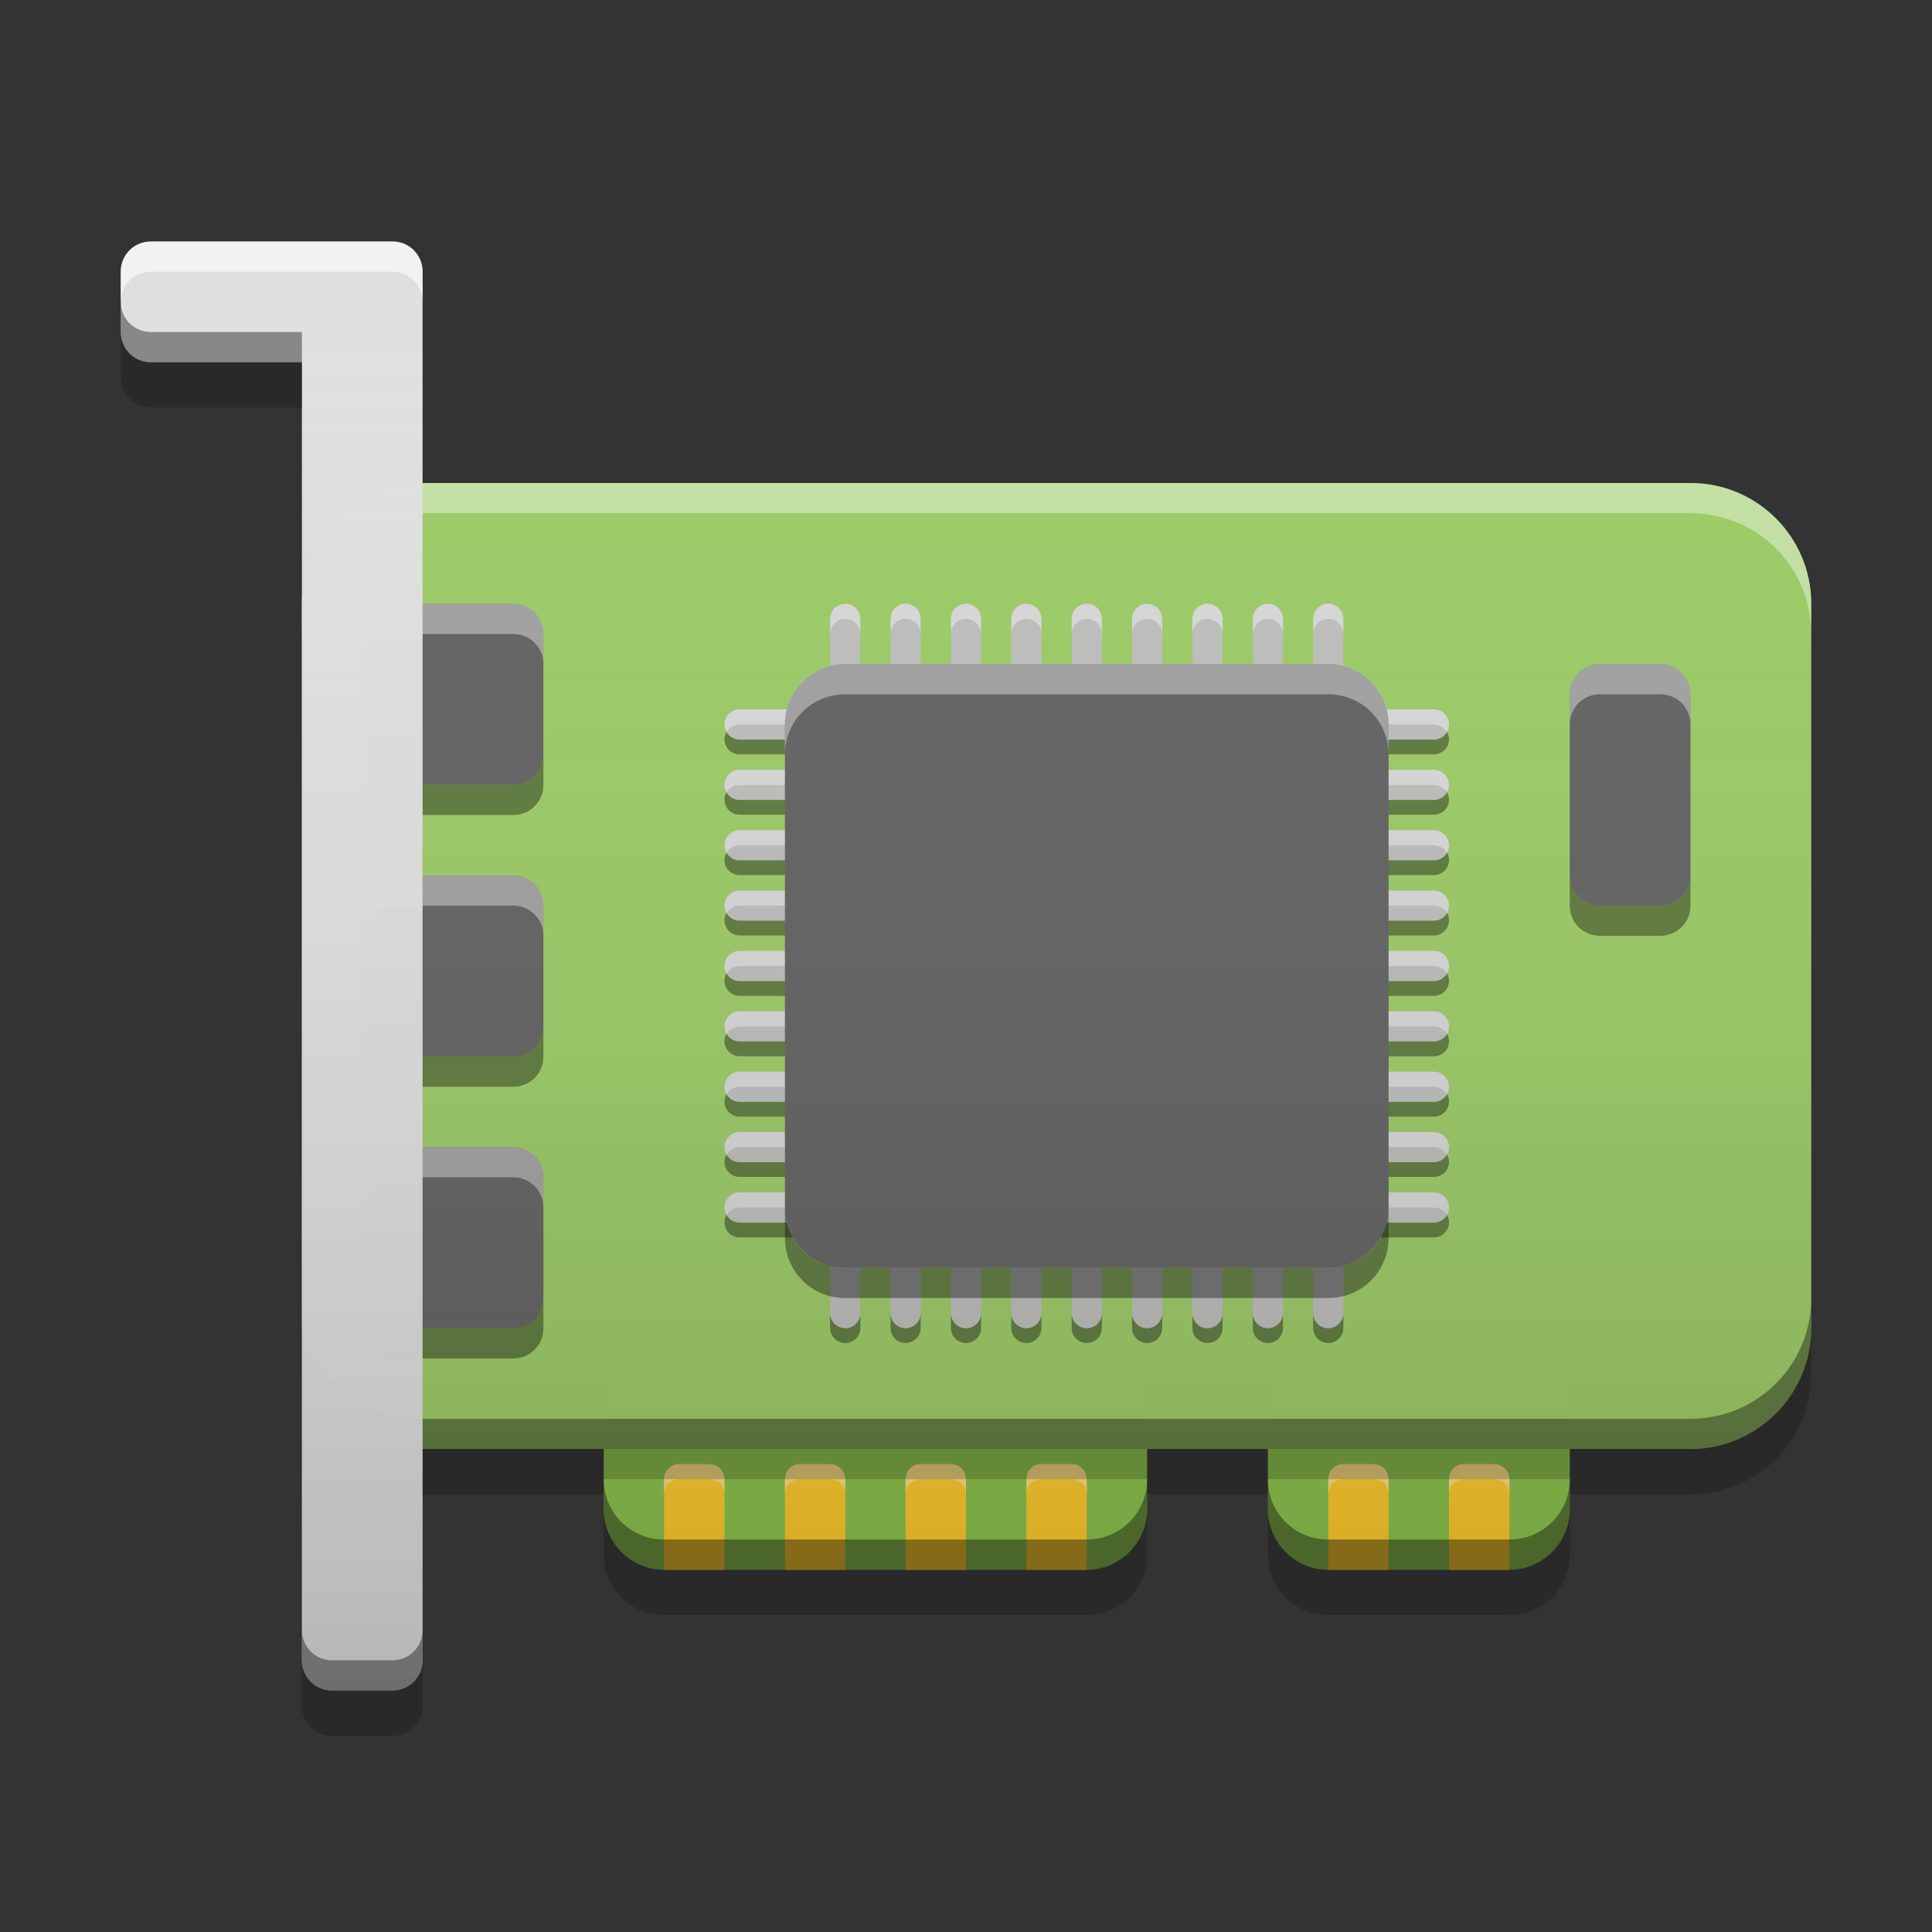 
<svg xmlns="http://www.w3.org/2000/svg" xmlns:xlink="http://www.w3.org/1999/xlink" width="22" height="22" viewBox="0 0 22 22" version="1.1">
<rect x="0" y="0" width="22" height="22" fill="#333333" stroke="none"/>
<defs>
<linearGradient id="linear0" gradientUnits="userSpaceOnUse" x1="34" y1="58" x2="34" y2="8" gradientTransform="matrix(0.344,0,0,0.344,0,0)">
<stop offset="0" style="stop-color:rgb(0%,0%,0%);stop-opacity:0.2;"/>
<stop offset="1" style="stop-color:rgb(100%,100%,100%);stop-opacity:0;"/>
</linearGradient>
</defs>
<g id="surface1">
<path style=" stroke:none;fill-rule:nonzero;fill:rgb(54.51%,76.471%,29.02%);fill-opacity:0.996;" d="M 7.562 15.125 L 12.375 15.125 C 12.754 15.125 13.062 15.434 13.062 15.812 L 13.062 17.188 C 13.062 17.566 12.754 17.875 12.375 17.875 L 7.562 17.875 C 7.184 17.875 6.875 17.566 6.875 17.188 L 6.875 15.812 C 6.875 15.434 7.184 15.125 7.562 15.125 Z M 7.562 15.125 "/>
<path style=" stroke:none;fill-rule:nonzero;fill:rgb(54.51%,76.471%,29.02%);fill-opacity:0.996;" d="M 15.125 15.125 L 17.188 15.125 C 17.566 15.125 17.875 15.434 17.875 15.812 L 17.875 17.188 C 17.875 17.566 17.566 17.875 17.188 17.875 L 15.125 17.875 C 14.746 17.875 14.438 17.566 14.438 17.188 L 14.438 15.812 C 14.438 15.434 14.746 15.125 15.125 15.125 Z M 15.125 15.125 "/>
<path style=" stroke:none;fill-rule:nonzero;fill:rgb(61.176%,80%,39.608%);fill-opacity:0.996;" d="M 4.812 5.5 L 19.25 5.5 C 20.008 5.5 20.625 6.117 20.625 6.875 L 20.625 15.125 C 20.625 15.883 20.008 16.5 19.25 16.5 L 4.812 16.5 C 4.055 16.5 3.438 15.883 3.438 15.125 L 3.438 6.875 C 3.438 6.117 4.055 5.5 4.812 5.5 Z M 4.812 5.5 "/>
<path style=" stroke:none;fill-rule:nonzero;fill:rgb(38.039%,38.039%,38.039%);fill-opacity:1;" d="M 4.469 9.969 L 5.844 9.969 C 6.035 9.969 6.188 10.121 6.188 10.312 L 6.188 11.688 C 6.188 11.879 6.035 12.031 5.844 12.031 L 4.469 12.031 C 4.277 12.031 4.125 11.879 4.125 11.688 L 4.125 10.312 C 4.125 10.121 4.277 9.969 4.469 9.969 Z M 4.469 9.969 "/>
<path style=" stroke:none;fill-rule:nonzero;fill:rgb(100%,100%,100%);fill-opacity:0.4;" d="M 4.469 9.969 C 4.277 9.969 4.125 10.121 4.125 10.312 L 4.125 10.656 C 4.125 10.465 4.277 10.312 4.469 10.312 L 5.844 10.312 C 6.035 10.312 6.188 10.465 6.188 10.656 L 6.188 10.312 C 6.188 10.121 6.035 9.969 5.844 9.969 Z M 4.469 9.969 "/>
<path style=" stroke:none;fill-rule:nonzero;fill:rgb(0.392%,0.392%,0.392%);fill-opacity:0.4;" d="M 4.469 12.375 C 4.277 12.375 4.125 12.223 4.125 12.031 L 4.125 11.688 C 4.125 11.879 4.277 12.031 4.469 12.031 L 5.844 12.031 C 6.035 12.031 6.188 11.879 6.188 11.688 L 6.188 12.031 C 6.188 12.223 6.035 12.375 5.844 12.375 Z M 4.469 12.375 "/>
<path style=" stroke:none;fill-rule:nonzero;fill:rgb(38.039%,38.039%,38.039%);fill-opacity:1;" d="M 4.469 13.062 L 5.844 13.062 C 6.035 13.062 6.188 13.215 6.188 13.406 L 6.188 14.781 C 6.188 14.973 6.035 15.125 5.844 15.125 L 4.469 15.125 C 4.277 15.125 4.125 14.973 4.125 14.781 L 4.125 13.406 C 4.125 13.215 4.277 13.062 4.469 13.062 Z M 4.469 13.062 "/>
<path style=" stroke:none;fill-rule:nonzero;fill:rgb(100%,100%,100%);fill-opacity:0.4;" d="M 4.469 13.062 C 4.277 13.062 4.125 13.215 4.125 13.406 L 4.125 13.75 C 4.125 13.559 4.277 13.406 4.469 13.406 L 5.844 13.406 C 6.035 13.406 6.188 13.559 6.188 13.75 L 6.188 13.406 C 6.188 13.215 6.035 13.062 5.844 13.062 Z M 4.469 13.062 "/>
<path style=" stroke:none;fill-rule:nonzero;fill:rgb(0.392%,0.392%,0.392%);fill-opacity:0.4;" d="M 4.469 15.469 C 4.277 15.469 4.125 15.316 4.125 15.125 L 4.125 14.781 C 4.125 14.973 4.277 15.125 4.469 15.125 L 5.844 15.125 C 6.035 15.125 6.188 14.973 6.188 14.781 L 6.188 15.125 C 6.188 15.316 6.035 15.469 5.844 15.469 Z M 4.469 15.469 "/>
<path style=" stroke:none;fill-rule:nonzero;fill:rgb(38.039%,38.039%,38.039%);fill-opacity:1;" d="M 4.469 6.875 L 5.844 6.875 C 6.035 6.875 6.188 7.027 6.188 7.219 L 6.188 8.594 C 6.188 8.785 6.035 8.938 5.844 8.938 L 4.469 8.938 C 4.277 8.938 4.125 8.785 4.125 8.594 L 4.125 7.219 C 4.125 7.027 4.277 6.875 4.469 6.875 Z M 4.469 6.875 "/>
<path style=" stroke:none;fill-rule:nonzero;fill:rgb(100%,100%,100%);fill-opacity:0.4;" d="M 4.469 6.875 C 4.277 6.875 4.125 7.027 4.125 7.219 L 4.125 7.562 C 4.125 7.371 4.277 7.219 4.469 7.219 L 5.844 7.219 C 6.035 7.219 6.188 7.371 6.188 7.562 L 6.188 7.219 C 6.188 7.027 6.035 6.875 5.844 6.875 Z M 4.469 6.875 "/>
<path style=" stroke:none;fill-rule:nonzero;fill:rgb(0.392%,0.392%,0.392%);fill-opacity:0.4;" d="M 4.469 9.281 C 4.277 9.281 4.125 9.129 4.125 8.938 L 4.125 8.594 C 4.125 8.785 4.277 8.938 4.469 8.938 L 5.844 8.938 C 6.035 8.938 6.188 8.785 6.188 8.594 L 6.188 8.938 C 6.188 9.129 6.035 9.281 5.844 9.281 Z M 4.469 9.281 "/>
<path style=" stroke:none;fill-rule:nonzero;fill:rgb(0.392%,0.392%,0.392%);fill-opacity:0.4;" d="M 9.625 15.293 C 9.531 15.293 9.453 15.219 9.453 15.121 L 9.453 14.949 C 9.453 15.047 9.531 15.121 9.625 15.121 C 9.719 15.121 9.797 15.047 9.797 14.949 L 9.797 15.121 C 9.797 15.219 9.719 15.293 9.625 15.293 Z M 10.312 15.293 C 10.219 15.293 10.141 15.219 10.141 15.121 L 10.141 14.949 C 10.141 15.047 10.219 15.121 10.312 15.121 C 10.406 15.121 10.484 15.047 10.484 14.949 L 10.484 15.121 C 10.484 15.219 10.406 15.293 10.312 15.293 Z M 11 15.293 C 10.906 15.293 10.828 15.219 10.828 15.121 L 10.828 14.949 C 10.828 15.047 10.906 15.121 11 15.121 C 11.094 15.121 11.172 15.047 11.172 14.949 L 11.172 15.121 C 11.172 15.219 11.094 15.293 11 15.293 Z M 11.688 15.293 C 11.594 15.293 11.516 15.219 11.516 15.121 L 11.516 14.949 C 11.516 15.047 11.594 15.121 11.688 15.121 C 11.781 15.121 11.859 15.047 11.859 14.949 L 11.859 15.121 C 11.859 15.219 11.781 15.293 11.688 15.293 Z M 12.375 15.293 C 12.281 15.293 12.203 15.219 12.203 15.121 L 12.203 14.949 C 12.203 15.047 12.281 15.121 12.375 15.121 C 12.469 15.121 12.547 15.047 12.547 14.949 L 12.547 15.121 C 12.547 15.219 12.469 15.293 12.375 15.293 Z M 13.062 15.293 C 12.969 15.293 12.891 15.219 12.891 15.121 L 12.891 14.949 C 12.891 15.047 12.969 15.121 13.062 15.121 C 13.156 15.121 13.234 15.047 13.234 14.949 L 13.234 15.121 C 13.234 15.219 13.156 15.293 13.062 15.293 Z M 13.75 15.293 C 13.656 15.293 13.578 15.219 13.578 15.121 L 13.578 14.949 C 13.578 15.047 13.656 15.121 13.75 15.121 C 13.844 15.121 13.922 15.047 13.922 14.949 L 13.922 15.121 C 13.922 15.219 13.844 15.293 13.75 15.293 Z M 14.438 15.293 C 14.344 15.293 14.266 15.219 14.266 15.121 L 14.266 14.949 C 14.266 15.047 14.344 15.121 14.438 15.121 C 14.531 15.121 14.609 15.047 14.609 14.949 L 14.609 15.121 C 14.609 15.219 14.531 15.293 14.438 15.293 Z M 15.125 15.293 C 15.031 15.293 14.953 15.219 14.953 15.121 L 14.953 14.949 C 14.953 15.047 15.031 15.121 15.125 15.121 C 15.219 15.121 15.297 15.047 15.297 14.949 L 15.297 15.121 C 15.297 15.219 15.219 15.293 15.125 15.293 Z M 8.422 14.09 C 8.328 14.09 8.25 14.016 8.25 13.918 C 8.25 13.887 8.258 13.859 8.273 13.832 C 8.305 13.883 8.359 13.918 8.422 13.918 L 9.453 13.918 L 9.453 14.09 Z M 9.797 14.09 L 9.797 13.918 L 10.141 13.918 L 10.141 14.09 Z M 10.484 14.09 L 10.484 13.918 L 10.828 13.918 L 10.828 14.09 Z M 11.172 14.09 L 11.172 13.918 L 11.516 13.918 L 11.516 14.09 Z M 11.859 14.09 L 11.859 13.918 L 12.203 13.918 L 12.203 14.09 Z M 12.547 14.09 L 12.547 13.918 L 12.891 13.918 L 12.891 14.09 Z M 13.234 14.09 L 13.234 13.918 L 13.578 13.918 L 13.578 14.09 Z M 13.922 14.09 L 13.922 13.918 L 14.266 13.918 L 14.266 14.09 Z M 14.609 14.09 L 14.609 13.918 L 14.953 13.918 L 14.953 14.09 Z M 15.297 14.09 L 15.297 13.918 L 16.328 13.918 C 16.391 13.918 16.445 13.883 16.477 13.832 C 16.492 13.859 16.5 13.887 16.5 13.918 C 16.5 14.016 16.422 14.09 16.328 14.09 Z M 8.422 13.402 C 8.328 13.402 8.25 13.328 8.25 13.23 C 8.25 13.199 8.258 13.172 8.273 13.145 C 8.305 13.195 8.359 13.23 8.422 13.23 L 9.453 13.23 L 9.453 13.402 Z M 9.797 13.402 L 9.797 13.23 L 10.141 13.23 L 10.141 13.402 Z M 10.484 13.402 L 10.484 13.23 L 10.828 13.23 L 10.828 13.402 Z M 11.172 13.402 L 11.172 13.23 L 11.516 13.23 L 11.516 13.402 Z M 11.859 13.402 L 11.859 13.23 L 12.203 13.23 L 12.203 13.402 Z M 12.547 13.402 L 12.547 13.23 L 12.891 13.23 L 12.891 13.402 Z M 13.234 13.402 L 13.234 13.23 L 13.578 13.23 L 13.578 13.402 Z M 13.922 13.402 L 13.922 13.23 L 14.266 13.23 L 14.266 13.402 Z M 14.609 13.402 L 14.609 13.23 L 14.953 13.23 L 14.953 13.402 Z M 15.297 13.402 L 15.297 13.23 L 16.328 13.23 C 16.391 13.23 16.445 13.195 16.477 13.145 C 16.492 13.172 16.5 13.199 16.5 13.23 C 16.5 13.328 16.422 13.402 16.328 13.402 Z M 8.422 12.715 C 8.328 12.715 8.25 12.641 8.25 12.543 C 8.25 12.512 8.258 12.484 8.273 12.457 C 8.305 12.508 8.359 12.543 8.422 12.543 L 9.453 12.543 L 9.453 12.715 Z M 9.797 12.715 L 9.797 12.543 L 10.141 12.543 L 10.141 12.715 Z M 10.484 12.715 L 10.484 12.543 L 10.828 12.543 L 10.828 12.715 Z M 11.172 12.715 L 11.172 12.543 L 11.516 12.543 L 11.516 12.715 Z M 11.859 12.715 L 11.859 12.543 L 12.203 12.543 L 12.203 12.715 Z M 12.547 12.715 L 12.547 12.543 L 12.891 12.543 L 12.891 12.715 Z M 13.234 12.715 L 13.234 12.543 L 13.578 12.543 L 13.578 12.715 Z M 13.922 12.715 L 13.922 12.543 L 14.266 12.543 L 14.266 12.715 Z M 14.609 12.715 L 14.609 12.543 L 14.953 12.543 L 14.953 12.715 Z M 15.297 12.715 L 15.297 12.543 L 16.328 12.543 C 16.391 12.543 16.445 12.508 16.477 12.457 C 16.492 12.484 16.5 12.512 16.5 12.543 C 16.5 12.641 16.422 12.715 16.328 12.715 Z M 8.422 12.027 C 8.328 12.027 8.25 11.953 8.25 11.855 C 8.25 11.824 8.258 11.797 8.273 11.77 C 8.305 11.82 8.359 11.855 8.422 11.855 L 9.453 11.855 L 9.453 12.027 Z M 9.797 12.027 L 9.797 11.855 L 10.141 11.855 L 10.141 12.027 Z M 10.484 12.027 L 10.484 11.855 L 10.828 11.855 L 10.828 12.027 Z M 11.172 12.027 L 11.172 11.855 L 11.516 11.855 L 11.516 12.027 Z M 11.859 12.027 L 11.859 11.855 L 12.203 11.855 L 12.203 12.027 Z M 12.547 12.027 L 12.547 11.855 L 12.891 11.855 L 12.891 12.027 Z M 13.234 12.027 L 13.234 11.855 L 13.578 11.855 L 13.578 12.027 Z M 13.922 12.027 L 13.922 11.855 L 14.266 11.855 L 14.266 12.027 Z M 14.609 12.027 L 14.609 11.855 L 14.953 11.855 L 14.953 12.027 Z M 15.297 12.027 L 15.297 11.855 L 16.328 11.855 C 16.391 11.855 16.445 11.82 16.477 11.77 C 16.492 11.797 16.5 11.824 16.5 11.855 C 16.5 11.953 16.422 12.027 16.328 12.027 Z M 8.422 11.34 C 8.328 11.34 8.25 11.266 8.25 11.168 C 8.25 11.137 8.258 11.109 8.273 11.082 C 8.305 11.133 8.359 11.168 8.422 11.168 L 9.453 11.168 L 9.453 11.34 Z M 9.797 11.34 L 9.797 11.168 L 10.141 11.168 L 10.141 11.34 Z M 10.484 11.34 L 10.484 11.168 L 10.828 11.168 L 10.828 11.34 Z M 11.172 11.34 L 11.172 11.168 L 11.516 11.168 L 11.516 11.34 Z M 11.859 11.34 L 11.859 11.168 L 12.203 11.168 L 12.203 11.34 Z M 12.547 11.34 L 12.547 11.168 L 12.891 11.168 L 12.891 11.34 Z M 13.234 11.34 L 13.234 11.168 L 13.578 11.168 L 13.578 11.34 Z M 13.922 11.34 L 13.922 11.168 L 14.266 11.168 L 14.266 11.34 Z M 14.609 11.34 L 14.609 11.168 L 14.953 11.168 L 14.953 11.34 Z M 15.297 11.34 L 15.297 11.168 L 16.328 11.168 C 16.391 11.168 16.445 11.133 16.477 11.082 C 16.492 11.109 16.5 11.137 16.5 11.168 C 16.5 11.266 16.422 11.34 16.328 11.34 Z M 8.422 10.652 C 8.328 10.652 8.25 10.578 8.25 10.48 C 8.25 10.449 8.258 10.422 8.273 10.395 C 8.305 10.445 8.359 10.48 8.422 10.48 L 9.453 10.48 L 9.453 10.652 Z M 9.797 10.652 L 9.797 10.48 L 10.141 10.48 L 10.141 10.652 Z M 10.484 10.652 L 10.484 10.48 L 10.828 10.48 L 10.828 10.652 Z M 11.172 10.652 L 11.172 10.48 L 11.516 10.48 L 11.516 10.652 Z M 11.859 10.652 L 11.859 10.48 L 12.203 10.48 L 12.203 10.652 Z M 12.547 10.652 L 12.547 10.48 L 12.891 10.48 L 12.891 10.652 Z M 13.234 10.652 L 13.234 10.48 L 13.578 10.48 L 13.578 10.652 Z M 13.922 10.652 L 13.922 10.48 L 14.266 10.48 L 14.266 10.652 Z M 14.609 10.652 L 14.609 10.48 L 14.953 10.48 L 14.953 10.652 Z M 15.297 10.652 L 15.297 10.48 L 16.328 10.48 C 16.391 10.48 16.445 10.445 16.477 10.395 C 16.492 10.422 16.5 10.449 16.5 10.48 C 16.5 10.578 16.422 10.652 16.328 10.652 Z M 8.422 9.965 C 8.328 9.965 8.25 9.891 8.25 9.793 C 8.25 9.762 8.258 9.734 8.273 9.707 C 8.305 9.758 8.359 9.793 8.422 9.793 L 9.453 9.793 L 9.453 9.965 Z M 9.797 9.965 L 9.797 9.793 L 10.141 9.793 L 10.141 9.965 Z M 10.484 9.965 L 10.484 9.793 L 10.828 9.793 L 10.828 9.965 Z M 11.172 9.965 L 11.172 9.793 L 11.516 9.793 L 11.516 9.965 Z M 11.859 9.965 L 11.859 9.793 L 12.203 9.793 L 12.203 9.965 Z M 12.547 9.965 L 12.547 9.793 L 12.891 9.793 L 12.891 9.965 Z M 13.234 9.965 L 13.234 9.793 L 13.578 9.793 L 13.578 9.965 Z M 13.922 9.965 L 13.922 9.793 L 14.266 9.793 L 14.266 9.965 Z M 14.609 9.965 L 14.609 9.793 L 14.953 9.793 L 14.953 9.965 Z M 15.297 9.965 L 15.297 9.793 L 16.328 9.793 C 16.391 9.793 16.445 9.758 16.477 9.707 C 16.492 9.734 16.5 9.762 16.5 9.793 C 16.5 9.891 16.422 9.965 16.328 9.965 Z M 8.422 9.277 C 8.328 9.277 8.25 9.203 8.25 9.105 C 8.25 9.074 8.258 9.047 8.273 9.02 C 8.305 9.07 8.359 9.105 8.422 9.105 L 9.453 9.105 L 9.453 9.277 Z M 9.797 9.277 L 9.797 9.105 L 10.141 9.105 L 10.141 9.277 Z M 10.484 9.277 L 10.484 9.105 L 10.828 9.105 L 10.828 9.277 Z M 11.172 9.277 L 11.172 9.105 L 11.516 9.105 L 11.516 9.277 Z M 11.859 9.277 L 11.859 9.105 L 12.203 9.105 L 12.203 9.277 Z M 12.547 9.277 L 12.547 9.105 L 12.891 9.105 L 12.891 9.277 Z M 13.234 9.277 L 13.234 9.105 L 13.578 9.105 L 13.578 9.277 Z M 13.922 9.277 L 13.922 9.105 L 14.266 9.105 L 14.266 9.277 Z M 14.609 9.277 L 14.609 9.105 L 14.953 9.105 L 14.953 9.277 Z M 15.297 9.277 L 15.297 9.105 L 16.328 9.105 C 16.391 9.105 16.445 9.07 16.477 9.02 C 16.492 9.047 16.5 9.074 16.5 9.105 C 16.5 9.203 16.422 9.277 16.328 9.277 Z M 8.422 8.59 C 8.328 8.59 8.25 8.516 8.25 8.418 C 8.25 8.387 8.258 8.359 8.273 8.332 C 8.305 8.383 8.359 8.418 8.422 8.418 L 9.453 8.418 L 9.453 8.59 Z M 9.797 8.59 L 9.797 8.418 L 10.141 8.418 L 10.141 8.59 Z M 10.484 8.59 L 10.484 8.418 L 10.828 8.418 L 10.828 8.59 Z M 11.172 8.59 L 11.172 8.418 L 11.516 8.418 L 11.516 8.59 Z M 11.859 8.59 L 11.859 8.418 L 12.203 8.418 L 12.203 8.59 Z M 12.547 8.59 L 12.547 8.418 L 12.891 8.418 L 12.891 8.59 Z M 13.234 8.59 L 13.234 8.418 L 13.578 8.418 L 13.578 8.59 Z M 13.922 8.59 L 13.922 8.418 L 14.266 8.418 L 14.266 8.59 Z M 14.609 8.59 L 14.609 8.418 L 14.953 8.418 L 14.953 8.59 Z M 15.297 8.59 L 15.297 8.418 L 16.328 8.418 C 16.391 8.418 16.445 8.383 16.477 8.332 C 16.492 8.359 16.5 8.387 16.5 8.418 C 16.5 8.516 16.422 8.59 16.328 8.59 Z M 15.297 8.59 "/>
<path style=" stroke:none;fill-rule:nonzero;fill:rgb(0.392%,0.392%,0.392%);fill-opacity:0.4;" d="M 4.812 16.5 C 4.051 16.5 3.438 15.887 3.438 15.125 L 3.438 14.781 C 3.438 15.543 4.051 16.156 4.812 16.156 L 19.25 16.156 C 20.012 16.156 20.625 15.543 20.625 14.781 L 20.625 15.125 C 20.625 15.887 20.012 16.5 19.25 16.5 Z M 4.812 16.5 "/>
<path style=" stroke:none;fill-rule:nonzero;fill:rgb(74.118%,74.118%,74.118%);fill-opacity:0.996;" d="M 9.625 6.875 C 9.531 6.875 9.453 6.953 9.453 7.047 L 9.453 8.078 L 8.422 8.078 C 8.328 8.078 8.25 8.156 8.25 8.25 C 8.25 8.344 8.328 8.422 8.422 8.422 L 9.453 8.422 L 9.453 8.766 L 8.422 8.766 C 8.328 8.766 8.25 8.844 8.25 8.938 C 8.25 9.031 8.328 9.109 8.422 9.109 L 9.453 9.109 L 9.453 9.453 L 8.422 9.453 C 8.328 9.453 8.25 9.531 8.25 9.625 C 8.25 9.719 8.328 9.797 8.422 9.797 L 9.453 9.797 L 9.453 10.141 L 8.422 10.141 C 8.328 10.141 8.25 10.219 8.25 10.312 C 8.25 10.406 8.328 10.484 8.422 10.484 L 9.453 10.484 L 9.453 10.828 L 8.422 10.828 C 8.328 10.828 8.25 10.906 8.25 11 C 8.25 11.094 8.328 11.172 8.422 11.172 L 9.453 11.172 L 9.453 11.516 L 8.422 11.516 C 8.328 11.516 8.25 11.594 8.25 11.688 C 8.25 11.781 8.328 11.859 8.422 11.859 L 9.453 11.859 L 9.453 12.203 L 8.422 12.203 C 8.328 12.203 8.25 12.281 8.25 12.375 C 8.25 12.469 8.328 12.547 8.422 12.547 L 9.453 12.547 L 9.453 12.891 L 8.422 12.891 C 8.328 12.891 8.25 12.969 8.25 13.062 C 8.25 13.156 8.328 13.234 8.422 13.234 L 9.453 13.234 L 9.453 13.578 L 8.422 13.578 C 8.328 13.578 8.25 13.656 8.25 13.75 C 8.25 13.844 8.328 13.922 8.422 13.922 L 9.453 13.922 L 9.453 14.953 C 9.453 15.047 9.531 15.125 9.625 15.125 C 9.719 15.125 9.797 15.047 9.797 14.953 L 9.797 13.922 L 10.141 13.922 L 10.141 14.953 C 10.141 15.047 10.219 15.125 10.312 15.125 C 10.406 15.125 10.484 15.047 10.484 14.953 L 10.484 13.922 L 10.828 13.922 L 10.828 14.953 C 10.828 15.047 10.906 15.125 11 15.125 C 11.094 15.125 11.172 15.047 11.172 14.953 L 11.172 13.922 L 11.516 13.922 L 11.516 14.953 C 11.516 15.047 11.594 15.125 11.688 15.125 C 11.781 15.125 11.859 15.047 11.859 14.953 L 11.859 13.922 L 12.203 13.922 L 12.203 14.953 C 12.203 15.047 12.281 15.125 12.375 15.125 C 12.469 15.125 12.547 15.047 12.547 14.953 L 12.547 13.922 L 12.891 13.922 L 12.891 14.953 C 12.891 15.047 12.969 15.125 13.062 15.125 C 13.156 15.125 13.234 15.047 13.234 14.953 L 13.234 13.922 L 13.578 13.922 L 13.578 14.953 C 13.578 15.047 13.656 15.125 13.75 15.125 C 13.844 15.125 13.922 15.047 13.922 14.953 L 13.922 13.922 L 14.266 13.922 L 14.266 14.953 C 14.266 15.047 14.344 15.125 14.438 15.125 C 14.531 15.125 14.609 15.047 14.609 14.953 L 14.609 13.922 L 14.953 13.922 L 14.953 14.953 C 14.953 15.047 15.031 15.125 15.125 15.125 C 15.219 15.125 15.297 15.047 15.297 14.953 L 15.297 13.922 L 16.328 13.922 C 16.422 13.922 16.5 13.844 16.5 13.75 C 16.5 13.656 16.422 13.578 16.328 13.578 L 15.297 13.578 L 15.297 13.234 L 16.328 13.234 C 16.422 13.234 16.5 13.156 16.5 13.062 C 16.5 12.969 16.422 12.891 16.328 12.891 L 15.297 12.891 L 15.297 12.547 L 16.328 12.547 C 16.422 12.547 16.5 12.469 16.5 12.375 C 16.5 12.281 16.422 12.203 16.328 12.203 L 15.297 12.203 L 15.297 11.859 L 16.328 11.859 C 16.422 11.859 16.5 11.781 16.5 11.688 C 16.5 11.594 16.422 11.516 16.328 11.516 L 15.297 11.516 L 15.297 11.172 L 16.328 11.172 C 16.422 11.172 16.5 11.094 16.5 11 C 16.5 10.906 16.422 10.828 16.328 10.828 L 15.297 10.828 L 15.297 10.484 L 16.328 10.484 C 16.422 10.484 16.5 10.406 16.5 10.312 C 16.5 10.219 16.422 10.141 16.328 10.141 L 15.297 10.141 L 15.297 9.797 L 16.328 9.797 C 16.422 9.797 16.5 9.719 16.5 9.625 C 16.5 9.531 16.422 9.453 16.328 9.453 L 15.297 9.453 L 15.297 9.109 L 16.328 9.109 C 16.422 9.109 16.5 9.031 16.5 8.938 C 16.5 8.844 16.422 8.766 16.328 8.766 L 15.297 8.766 L 15.297 8.422 L 16.328 8.422 C 16.422 8.422 16.5 8.344 16.5 8.25 C 16.5 8.156 16.422 8.078 16.328 8.078 L 15.297 8.078 L 15.297 7.047 C 15.297 6.953 15.219 6.875 15.125 6.875 C 15.031 6.875 14.953 6.953 14.953 7.047 L 14.953 8.078 L 14.609 8.078 L 14.609 7.047 C 14.609 6.953 14.531 6.875 14.438 6.875 C 14.344 6.875 14.266 6.953 14.266 7.047 L 14.266 8.078 L 13.922 8.078 L 13.922 7.047 C 13.922 6.953 13.844 6.875 13.75 6.875 C 13.656 6.875 13.578 6.953 13.578 7.047 L 13.578 8.078 L 13.234 8.078 L 13.234 7.047 C 13.234 6.953 13.156 6.875 13.062 6.875 C 12.969 6.875 12.891 6.953 12.891 7.047 L 12.891 8.078 L 12.547 8.078 L 12.547 7.047 C 12.547 6.953 12.469 6.875 12.375 6.875 C 12.281 6.875 12.203 6.953 12.203 7.047 L 12.203 8.078 L 11.859 8.078 L 11.859 7.047 C 11.859 6.953 11.781 6.875 11.688 6.875 C 11.594 6.875 11.516 6.953 11.516 7.047 L 11.516 8.078 L 11.172 8.078 L 11.172 7.047 C 11.172 6.953 11.094 6.875 11 6.875 C 10.906 6.875 10.828 6.953 10.828 7.047 L 10.828 8.078 L 10.484 8.078 L 10.484 7.047 C 10.484 6.953 10.406 6.875 10.312 6.875 C 10.219 6.875 10.141 6.953 10.141 7.047 L 10.141 8.078 L 9.797 8.078 L 9.797 7.047 C 9.797 6.953 9.719 6.875 9.625 6.875 Z M 9.797 8.422 L 10.141 8.422 L 10.141 8.766 L 9.797 8.766 Z M 10.484 8.422 L 10.828 8.422 L 10.828 8.766 L 10.484 8.766 Z M 11.172 8.422 L 11.516 8.422 L 11.516 8.766 L 11.172 8.766 Z M 11.859 8.422 L 12.203 8.422 L 12.203 8.766 L 11.859 8.766 Z M 12.547 8.422 L 12.891 8.422 L 12.891 8.766 L 12.547 8.766 Z M 13.234 8.422 L 13.578 8.422 L 13.578 8.766 L 13.234 8.766 Z M 13.922 8.422 L 14.266 8.422 L 14.266 8.766 L 13.922 8.766 Z M 14.609 8.422 L 14.953 8.422 L 14.953 8.766 L 14.609 8.766 Z M 9.797 9.109 L 10.141 9.109 L 10.141 9.453 L 9.797 9.453 Z M 10.484 9.109 L 10.828 9.109 L 10.828 9.453 L 10.484 9.453 Z M 11.172 9.109 L 11.516 9.109 L 11.516 9.453 L 11.172 9.453 Z M 11.859 9.109 L 12.203 9.109 L 12.203 9.453 L 11.859 9.453 Z M 12.547 9.109 L 12.891 9.109 L 12.891 9.453 L 12.547 9.453 Z M 13.234 9.109 L 13.578 9.109 L 13.578 9.453 L 13.234 9.453 Z M 13.922 9.109 L 14.266 9.109 L 14.266 9.453 L 13.922 9.453 Z M 14.609 9.109 L 14.953 9.109 L 14.953 9.453 L 14.609 9.453 Z M 9.797 9.797 L 10.141 9.797 L 10.141 10.141 L 9.797 10.141 Z M 10.484 9.797 L 10.828 9.797 L 10.828 10.141 L 10.484 10.141 Z M 11.172 9.797 L 11.516 9.797 L 11.516 10.141 L 11.172 10.141 Z M 11.859 9.797 L 12.203 9.797 L 12.203 10.141 L 11.859 10.141 Z M 12.547 9.797 L 12.891 9.797 L 12.891 10.141 L 12.547 10.141 Z M 13.234 9.797 L 13.578 9.797 L 13.578 10.141 L 13.234 10.141 Z M 13.922 9.797 L 14.266 9.797 L 14.266 10.141 L 13.922 10.141 Z M 14.609 9.797 L 14.953 9.797 L 14.953 10.141 L 14.609 10.141 Z M 9.797 10.484 L 10.141 10.484 L 10.141 10.828 L 9.797 10.828 Z M 10.484 10.484 L 10.828 10.484 L 10.828 10.828 L 10.484 10.828 Z M 11.172 10.484 L 11.516 10.484 L 11.516 10.828 L 11.172 10.828 Z M 11.859 10.484 L 12.203 10.484 L 12.203 10.828 L 11.859 10.828 Z M 12.547 10.484 L 12.891 10.484 L 12.891 10.828 L 12.547 10.828 Z M 13.234 10.484 L 13.578 10.484 L 13.578 10.828 L 13.234 10.828 Z M 13.922 10.484 L 14.266 10.484 L 14.266 10.828 L 13.922 10.828 Z M 14.609 10.484 L 14.953 10.484 L 14.953 10.828 L 14.609 10.828 Z M 9.797 11.172 L 10.141 11.172 L 10.141 11.516 L 9.797 11.516 Z M 10.484 11.172 L 10.828 11.172 L 10.828 11.516 L 10.484 11.516 Z M 11.172 11.172 L 11.516 11.172 L 11.516 11.516 L 11.172 11.516 Z M 11.859 11.172 L 12.203 11.172 L 12.203 11.516 L 11.859 11.516 Z M 12.547 11.172 L 12.891 11.172 L 12.891 11.516 L 12.547 11.516 Z M 13.234 11.172 L 13.578 11.172 L 13.578 11.516 L 13.234 11.516 Z M 13.922 11.172 L 14.266 11.172 L 14.266 11.516 L 13.922 11.516 Z M 14.609 11.172 L 14.953 11.172 L 14.953 11.516 L 14.609 11.516 Z M 9.797 11.859 L 10.141 11.859 L 10.141 12.203 L 9.797 12.203 Z M 10.484 11.859 L 10.828 11.859 L 10.828 12.203 L 10.484 12.203 Z M 11.172 11.859 L 11.516 11.859 L 11.516 12.203 L 11.172 12.203 Z M 11.859 11.859 L 12.203 11.859 L 12.203 12.203 L 11.859 12.203 Z M 12.547 11.859 L 12.891 11.859 L 12.891 12.203 L 12.547 12.203 Z M 13.234 11.859 L 13.578 11.859 L 13.578 12.203 L 13.234 12.203 Z M 13.922 11.859 L 14.266 11.859 L 14.266 12.203 L 13.922 12.203 Z M 14.609 11.859 L 14.953 11.859 L 14.953 12.203 L 14.609 12.203 Z M 9.797 12.547 L 10.141 12.547 L 10.141 12.891 L 9.797 12.891 Z M 10.484 12.547 L 10.828 12.547 L 10.828 12.891 L 10.484 12.891 Z M 11.172 12.547 L 11.516 12.547 L 11.516 12.891 L 11.172 12.891 Z M 11.859 12.547 L 12.203 12.547 L 12.203 12.891 L 11.859 12.891 Z M 12.547 12.547 L 12.891 12.547 L 12.891 12.891 L 12.547 12.891 Z M 13.234 12.547 L 13.578 12.547 L 13.578 12.891 L 13.234 12.891 Z M 13.922 12.547 L 14.266 12.547 L 14.266 12.891 L 13.922 12.891 Z M 14.609 12.547 L 14.953 12.547 L 14.953 12.891 L 14.609 12.891 Z M 9.797 13.234 L 10.141 13.234 L 10.141 13.578 L 9.797 13.578 Z M 10.484 13.234 L 10.828 13.234 L 10.828 13.578 L 10.484 13.578 Z M 11.172 13.234 L 11.516 13.234 L 11.516 13.578 L 11.172 13.578 Z M 11.859 13.234 L 12.203 13.234 L 12.203 13.578 L 11.859 13.578 Z M 12.547 13.234 L 12.891 13.234 L 12.891 13.578 L 12.547 13.578 Z M 13.234 13.234 L 13.578 13.234 L 13.578 13.578 L 13.234 13.578 Z M 13.922 13.234 L 14.266 13.234 L 14.266 13.578 L 13.922 13.578 Z M 14.609 13.234 L 14.953 13.234 L 14.953 13.578 L 14.609 13.578 Z M 14.609 13.234 "/>
<path style=" stroke:none;fill-rule:nonzero;fill:rgb(100%,100%,100%);fill-opacity:0.4;" d="M 4.812 5.5 C 4.051 5.5 3.438 6.113 3.438 6.875 L 3.438 7.219 C 3.438 6.457 4.051 5.844 4.812 5.844 L 19.25 5.844 C 20.012 5.844 20.625 6.457 20.625 7.219 L 20.625 6.875 C 20.625 6.113 20.012 5.5 19.25 5.5 Z M 4.812 5.5 "/>
<path style=" stroke:none;fill-rule:nonzero;fill:rgb(100%,100%,100%);fill-opacity:0.4;" d="M 9.625 6.875 C 9.531 6.875 9.453 6.953 9.453 7.047 L 9.453 7.219 C 9.453 7.125 9.531 7.047 9.625 7.047 C 9.719 7.047 9.797 7.125 9.797 7.219 L 9.797 7.047 C 9.797 6.953 9.719 6.875 9.625 6.875 Z M 10.312 6.875 C 10.219 6.875 10.141 6.953 10.141 7.047 L 10.141 7.219 C 10.141 7.125 10.219 7.047 10.312 7.047 C 10.406 7.047 10.484 7.125 10.484 7.219 L 10.484 7.047 C 10.484 6.953 10.406 6.875 10.312 6.875 Z M 11 6.875 C 10.906 6.875 10.828 6.953 10.828 7.047 L 10.828 7.219 C 10.828 7.125 10.906 7.047 11 7.047 C 11.094 7.047 11.172 7.125 11.172 7.219 L 11.172 7.047 C 11.172 6.953 11.094 6.875 11 6.875 Z M 11.688 6.875 C 11.594 6.875 11.516 6.953 11.516 7.047 L 11.516 7.219 C 11.516 7.125 11.594 7.047 11.688 7.047 C 11.781 7.047 11.859 7.125 11.859 7.219 L 11.859 7.047 C 11.859 6.953 11.781 6.875 11.688 6.875 Z M 12.375 6.875 C 12.281 6.875 12.203 6.953 12.203 7.047 L 12.203 7.219 C 12.203 7.125 12.281 7.047 12.375 7.047 C 12.469 7.047 12.547 7.125 12.547 7.219 L 12.547 7.047 C 12.547 6.953 12.469 6.875 12.375 6.875 Z M 13.062 6.875 C 12.969 6.875 12.891 6.953 12.891 7.047 L 12.891 7.219 C 12.891 7.125 12.969 7.047 13.062 7.047 C 13.156 7.047 13.234 7.125 13.234 7.219 L 13.234 7.047 C 13.234 6.953 13.156 6.875 13.062 6.875 Z M 13.75 6.875 C 13.656 6.875 13.578 6.953 13.578 7.047 L 13.578 7.219 C 13.578 7.125 13.656 7.047 13.75 7.047 C 13.844 7.047 13.922 7.125 13.922 7.219 L 13.922 7.047 C 13.922 6.953 13.844 6.875 13.75 6.875 Z M 14.438 6.875 C 14.344 6.875 14.266 6.953 14.266 7.047 L 14.266 7.219 C 14.266 7.125 14.344 7.047 14.438 7.047 C 14.531 7.047 14.609 7.125 14.609 7.219 L 14.609 7.047 C 14.609 6.953 14.531 6.875 14.438 6.875 Z M 15.125 6.875 C 15.031 6.875 14.953 6.953 14.953 7.047 L 14.953 7.219 C 14.953 7.125 15.031 7.047 15.125 7.047 C 15.219 7.047 15.297 7.125 15.297 7.219 L 15.297 7.047 C 15.297 6.953 15.219 6.875 15.125 6.875 Z M 8.422 8.078 C 8.328 8.078 8.25 8.156 8.25 8.25 C 8.25 8.281 8.258 8.309 8.273 8.336 C 8.305 8.285 8.359 8.25 8.422 8.25 L 9.453 8.25 L 9.453 8.078 Z M 9.797 8.078 L 9.797 8.25 L 10.141 8.25 L 10.141 8.078 Z M 10.484 8.078 L 10.484 8.25 L 10.828 8.25 L 10.828 8.078 Z M 11.172 8.078 L 11.172 8.25 L 11.516 8.25 L 11.516 8.078 Z M 11.859 8.078 L 11.859 8.25 L 12.203 8.25 L 12.203 8.078 Z M 12.547 8.078 L 12.547 8.25 L 12.891 8.25 L 12.891 8.078 Z M 13.234 8.078 L 13.234 8.25 L 13.578 8.25 L 13.578 8.078 Z M 13.922 8.078 L 13.922 8.25 L 14.266 8.25 L 14.266 8.078 Z M 14.609 8.078 L 14.609 8.25 L 14.953 8.25 L 14.953 8.078 Z M 15.297 8.078 L 15.297 8.25 L 16.328 8.25 C 16.391 8.25 16.445 8.285 16.477 8.336 C 16.492 8.309 16.5 8.281 16.5 8.25 C 16.5 8.156 16.422 8.078 16.328 8.078 Z M 8.422 8.766 C 8.328 8.766 8.25 8.844 8.25 8.938 C 8.25 8.969 8.258 8.996 8.273 9.023 C 8.305 8.973 8.359 8.938 8.422 8.938 L 9.453 8.938 L 9.453 8.766 Z M 9.797 8.766 L 9.797 8.938 L 10.141 8.938 L 10.141 8.766 Z M 10.484 8.766 L 10.484 8.938 L 10.828 8.938 L 10.828 8.766 Z M 11.172 8.766 L 11.172 8.938 L 11.516 8.938 L 11.516 8.766 Z M 11.859 8.766 L 11.859 8.938 L 12.203 8.938 L 12.203 8.766 Z M 12.547 8.766 L 12.547 8.938 L 12.891 8.938 L 12.891 8.766 Z M 13.234 8.766 L 13.234 8.938 L 13.578 8.938 L 13.578 8.766 Z M 13.922 8.766 L 13.922 8.938 L 14.266 8.938 L 14.266 8.766 Z M 14.609 8.766 L 14.609 8.938 L 14.953 8.938 L 14.953 8.766 Z M 15.297 8.766 L 15.297 8.938 L 16.328 8.938 C 16.391 8.938 16.445 8.973 16.477 9.023 C 16.492 8.996 16.5 8.969 16.5 8.938 C 16.5 8.844 16.422 8.766 16.328 8.766 Z M 8.422 9.453 C 8.328 9.453 8.25 9.531 8.25 9.625 C 8.25 9.656 8.258 9.684 8.273 9.711 C 8.305 9.66 8.359 9.625 8.422 9.625 L 9.453 9.625 L 9.453 9.453 Z M 9.797 9.453 L 9.797 9.625 L 10.141 9.625 L 10.141 9.453 Z M 10.484 9.453 L 10.484 9.625 L 10.828 9.625 L 10.828 9.453 Z M 11.172 9.453 L 11.172 9.625 L 11.516 9.625 L 11.516 9.453 Z M 11.859 9.453 L 11.859 9.625 L 12.203 9.625 L 12.203 9.453 Z M 12.547 9.453 L 12.547 9.625 L 12.891 9.625 L 12.891 9.453 Z M 13.234 9.453 L 13.234 9.625 L 13.578 9.625 L 13.578 9.453 Z M 13.922 9.453 L 13.922 9.625 L 14.266 9.625 L 14.266 9.453 Z M 14.609 9.453 L 14.609 9.625 L 14.953 9.625 L 14.953 9.453 Z M 15.297 9.453 L 15.297 9.625 L 16.328 9.625 C 16.391 9.625 16.445 9.66 16.477 9.711 C 16.492 9.684 16.5 9.656 16.5 9.625 C 16.5 9.531 16.422 9.453 16.328 9.453 Z M 8.422 10.141 C 8.328 10.141 8.25 10.219 8.25 10.312 C 8.25 10.344 8.258 10.371 8.273 10.398 C 8.305 10.348 8.359 10.312 8.422 10.312 L 9.453 10.312 L 9.453 10.141 Z M 9.797 10.141 L 9.797 10.312 L 10.141 10.312 L 10.141 10.141 Z M 10.484 10.141 L 10.484 10.312 L 10.828 10.312 L 10.828 10.141 Z M 11.172 10.141 L 11.172 10.312 L 11.516 10.312 L 11.516 10.141 Z M 11.859 10.141 L 11.859 10.312 L 12.203 10.312 L 12.203 10.141 Z M 12.547 10.141 L 12.547 10.312 L 12.891 10.312 L 12.891 10.141 Z M 13.234 10.141 L 13.234 10.312 L 13.578 10.312 L 13.578 10.141 Z M 13.922 10.141 L 13.922 10.312 L 14.266 10.312 L 14.266 10.141 Z M 14.609 10.141 L 14.609 10.312 L 14.953 10.312 L 14.953 10.141 Z M 15.297 10.141 L 15.297 10.312 L 16.328 10.312 C 16.391 10.312 16.445 10.348 16.477 10.398 C 16.492 10.371 16.5 10.344 16.5 10.312 C 16.5 10.219 16.422 10.141 16.328 10.141 Z M 8.422 10.828 C 8.328 10.828 8.25 10.906 8.25 11 C 8.25 11.031 8.258 11.059 8.273 11.086 C 8.305 11.035 8.359 11 8.422 11 L 9.453 11 L 9.453 10.828 Z M 9.797 10.828 L 9.797 11 L 10.141 11 L 10.141 10.828 Z M 10.484 10.828 L 10.484 11 L 10.828 11 L 10.828 10.828 Z M 11.172 10.828 L 11.172 11 L 11.516 11 L 11.516 10.828 Z M 11.859 10.828 L 11.859 11 L 12.203 11 L 12.203 10.828 Z M 12.547 10.828 L 12.547 11 L 12.891 11 L 12.891 10.828 Z M 13.234 10.828 L 13.234 11 L 13.578 11 L 13.578 10.828 Z M 13.922 10.828 L 13.922 11 L 14.266 11 L 14.266 10.828 Z M 14.609 10.828 L 14.609 11 L 14.953 11 L 14.953 10.828 Z M 15.297 10.828 L 15.297 11 L 16.328 11 C 16.391 11 16.445 11.035 16.477 11.086 C 16.492 11.059 16.5 11.031 16.5 11 C 16.5 10.906 16.422 10.828 16.328 10.828 Z M 8.422 11.516 C 8.328 11.516 8.25 11.594 8.25 11.688 C 8.25 11.719 8.258 11.746 8.273 11.773 C 8.305 11.723 8.359 11.688 8.422 11.688 L 9.453 11.688 L 9.453 11.516 Z M 9.797 11.516 L 9.797 11.688 L 10.141 11.688 L 10.141 11.516 Z M 10.484 11.516 L 10.484 11.688 L 10.828 11.688 L 10.828 11.516 Z M 11.172 11.516 L 11.172 11.688 L 11.516 11.688 L 11.516 11.516 Z M 11.859 11.516 L 11.859 11.688 L 12.203 11.688 L 12.203 11.516 Z M 12.547 11.516 L 12.547 11.688 L 12.891 11.688 L 12.891 11.516 Z M 13.234 11.516 L 13.234 11.688 L 13.578 11.688 L 13.578 11.516 Z M 13.922 11.516 L 13.922 11.688 L 14.266 11.688 L 14.266 11.516 Z M 14.609 11.516 L 14.609 11.688 L 14.953 11.688 L 14.953 11.516 Z M 15.297 11.516 L 15.297 11.688 L 16.328 11.688 C 16.391 11.688 16.445 11.723 16.477 11.773 C 16.492 11.746 16.5 11.719 16.5 11.688 C 16.5 11.594 16.422 11.516 16.328 11.516 Z M 8.422 12.203 C 8.328 12.203 8.25 12.281 8.25 12.375 C 8.25 12.406 8.258 12.434 8.273 12.461 C 8.305 12.41 8.359 12.375 8.422 12.375 L 9.453 12.375 L 9.453 12.203 Z M 9.797 12.203 L 9.797 12.375 L 10.141 12.375 L 10.141 12.203 Z M 10.484 12.203 L 10.484 12.375 L 10.828 12.375 L 10.828 12.203 Z M 11.172 12.203 L 11.172 12.375 L 11.516 12.375 L 11.516 12.203 Z M 11.859 12.203 L 11.859 12.375 L 12.203 12.375 L 12.203 12.203 Z M 12.547 12.203 L 12.547 12.375 L 12.891 12.375 L 12.891 12.203 Z M 13.234 12.203 L 13.234 12.375 L 13.578 12.375 L 13.578 12.203 Z M 13.922 12.203 L 13.922 12.375 L 14.266 12.375 L 14.266 12.203 Z M 14.609 12.203 L 14.609 12.375 L 14.953 12.375 L 14.953 12.203 Z M 15.297 12.203 L 15.297 12.375 L 16.328 12.375 C 16.391 12.375 16.445 12.41 16.477 12.461 C 16.492 12.434 16.5 12.406 16.5 12.375 C 16.5 12.281 16.422 12.203 16.328 12.203 Z M 8.422 12.891 C 8.328 12.891 8.25 12.969 8.25 13.062 C 8.25 13.094 8.258 13.121 8.273 13.148 C 8.305 13.098 8.359 13.062 8.422 13.062 L 9.453 13.062 L 9.453 12.891 Z M 9.797 12.891 L 9.797 13.062 L 10.141 13.062 L 10.141 12.891 Z M 10.484 12.891 L 10.484 13.062 L 10.828 13.062 L 10.828 12.891 Z M 11.172 12.891 L 11.172 13.062 L 11.516 13.062 L 11.516 12.891 Z M 11.859 12.891 L 11.859 13.062 L 12.203 13.062 L 12.203 12.891 Z M 12.547 12.891 L 12.547 13.062 L 12.891 13.062 L 12.891 12.891 Z M 13.234 12.891 L 13.234 13.062 L 13.578 13.062 L 13.578 12.891 Z M 13.922 12.891 L 13.922 13.062 L 14.266 13.062 L 14.266 12.891 Z M 14.609 12.891 L 14.609 13.062 L 14.953 13.062 L 14.953 12.891 Z M 15.297 12.891 L 15.297 13.062 L 16.328 13.062 C 16.391 13.062 16.445 13.098 16.477 13.148 C 16.492 13.121 16.5 13.094 16.5 13.062 C 16.5 12.969 16.422 12.891 16.328 12.891 Z M 8.422 13.578 C 8.328 13.578 8.25 13.656 8.25 13.75 C 8.25 13.781 8.258 13.809 8.273 13.836 C 8.305 13.785 8.359 13.75 8.422 13.75 L 9.453 13.75 L 9.453 13.578 Z M 9.797 13.578 L 9.797 13.75 L 10.141 13.75 L 10.141 13.578 Z M 10.484 13.578 L 10.484 13.75 L 10.828 13.75 L 10.828 13.578 Z M 11.172 13.578 L 11.172 13.75 L 11.516 13.75 L 11.516 13.578 Z M 11.859 13.578 L 11.859 13.75 L 12.203 13.75 L 12.203 13.578 Z M 12.547 13.578 L 12.547 13.75 L 12.891 13.75 L 12.891 13.578 Z M 13.234 13.578 L 13.234 13.75 L 13.578 13.75 L 13.578 13.578 Z M 13.922 13.578 L 13.922 13.75 L 14.266 13.75 L 14.266 13.578 Z M 14.609 13.578 L 14.609 13.75 L 14.953 13.75 L 14.953 13.578 Z M 15.297 13.578 L 15.297 13.75 L 16.328 13.75 C 16.391 13.75 16.445 13.785 16.477 13.836 C 16.492 13.809 16.5 13.781 16.5 13.75 C 16.5 13.656 16.422 13.578 16.328 13.578 Z M 15.297 13.578 "/>
<path style=" stroke:none;fill-rule:nonzero;fill:rgb(87.843%,87.843%,87.843%);fill-opacity:0.996;" d="M 1.719 2.75 C 1.527 2.75 1.375 2.902 1.375 3.094 L 1.375 3.781 C 1.375 3.973 1.527 4.125 1.719 4.125 L 3.438 4.125 L 3.438 18.906 C 3.438 19.098 3.59 19.25 3.781 19.25 L 4.469 19.25 C 4.66 19.25 4.812 19.098 4.812 18.906 L 4.812 3.094 C 4.812 2.902 4.66 2.75 4.469 2.75 Z M 1.719 2.75 "/>
<path style=" stroke:none;fill-rule:nonzero;fill:rgb(100%,79.216%,15.686%);fill-opacity:0.996;" d="M 7.727 16.672 C 7.633 16.676 7.562 16.75 7.562 16.844 L 7.562 17.875 L 8.25 17.875 L 8.25 16.844 C 8.25 16.75 8.172 16.672 8.078 16.672 L 7.734 16.672 C 7.73 16.672 7.73 16.672 7.727 16.672 Z M 7.727 16.672 "/>
<path style=" stroke:none;fill-rule:nonzero;fill:rgb(100%,100%,100%);fill-opacity:0.4;" d="M 7.727 16.672 C 7.633 16.676 7.562 16.75 7.562 16.844 L 7.562 17.008 C 7.566 16.918 7.637 16.848 7.727 16.844 C 7.73 16.844 7.73 16.844 7.734 16.844 L 8.078 16.844 C 8.172 16.844 8.246 16.914 8.25 17.008 L 8.25 16.844 C 8.25 16.75 8.172 16.672 8.078 16.672 L 7.734 16.672 C 7.73 16.672 7.73 16.672 7.727 16.672 Z M 7.727 16.672 "/>
<path style=" stroke:none;fill-rule:nonzero;fill:rgb(100%,79.216%,15.686%);fill-opacity:0.996;" d="M 9.102 16.672 C 9.008 16.676 8.938 16.75 8.938 16.844 L 8.938 17.875 L 9.625 17.875 L 9.625 16.844 C 9.625 16.75 9.547 16.672 9.453 16.672 L 9.109 16.672 C 9.105 16.672 9.105 16.672 9.102 16.672 Z M 9.102 16.672 "/>
<path style=" stroke:none;fill-rule:nonzero;fill:rgb(100%,100%,100%);fill-opacity:0.4;" d="M 9.102 16.672 C 9.008 16.676 8.938 16.75 8.938 16.844 L 8.938 17.008 C 8.941 16.918 9.012 16.848 9.102 16.844 C 9.105 16.844 9.105 16.844 9.109 16.844 L 9.453 16.844 C 9.547 16.844 9.621 16.914 9.625 17.008 L 9.625 16.844 C 9.625 16.75 9.547 16.672 9.453 16.672 L 9.109 16.672 C 9.105 16.672 9.105 16.672 9.102 16.672 Z M 9.102 16.672 "/>
<path style=" stroke:none;fill-rule:nonzero;fill:rgb(100%,79.216%,15.686%);fill-opacity:0.996;" d="M 10.477 16.672 C 10.383 16.676 10.312 16.75 10.312 16.844 L 10.312 17.875 L 11 17.875 L 11 16.844 C 11 16.75 10.922 16.672 10.828 16.672 L 10.484 16.672 C 10.48 16.672 10.48 16.672 10.477 16.672 Z M 10.477 16.672 "/>
<path style=" stroke:none;fill-rule:nonzero;fill:rgb(100%,100%,100%);fill-opacity:0.4;" d="M 10.477 16.672 C 10.383 16.676 10.312 16.75 10.312 16.844 L 10.312 17.008 C 10.316 16.918 10.387 16.848 10.477 16.844 C 10.48 16.844 10.48 16.844 10.484 16.844 L 10.828 16.844 C 10.922 16.844 10.996 16.914 11 17.008 L 11 16.844 C 11 16.75 10.922 16.672 10.828 16.672 L 10.484 16.672 C 10.48 16.672 10.48 16.672 10.477 16.672 Z M 10.477 16.672 "/>
<path style=" stroke:none;fill-rule:nonzero;fill:rgb(100%,79.216%,15.686%);fill-opacity:0.996;" d="M 11.852 16.672 C 11.758 16.676 11.688 16.75 11.688 16.844 L 11.688 17.875 L 12.375 17.875 L 12.375 16.844 C 12.375 16.75 12.297 16.672 12.203 16.672 L 11.859 16.672 C 11.855 16.672 11.855 16.672 11.852 16.672 Z M 11.852 16.672 "/>
<path style=" stroke:none;fill-rule:nonzero;fill:rgb(100%,100%,100%);fill-opacity:0.4;" d="M 11.852 16.672 C 11.758 16.676 11.688 16.75 11.688 16.844 L 11.688 17.008 C 11.691 16.918 11.762 16.848 11.852 16.844 C 11.855 16.844 11.855 16.844 11.859 16.844 L 12.203 16.844 C 12.297 16.844 12.371 16.914 12.375 17.008 L 12.375 16.844 C 12.375 16.75 12.297 16.672 12.203 16.672 L 11.859 16.672 C 11.855 16.672 11.855 16.672 11.852 16.672 Z M 11.852 16.672 "/>
<path style=" stroke:none;fill-rule:nonzero;fill:rgb(100%,79.216%,15.686%);fill-opacity:0.996;" d="M 15.289 16.672 C 15.195 16.676 15.125 16.75 15.125 16.844 L 15.125 17.875 L 15.812 17.875 L 15.812 16.844 C 15.812 16.75 15.734 16.672 15.641 16.672 L 15.297 16.672 C 15.293 16.672 15.293 16.672 15.289 16.672 Z M 15.289 16.672 "/>
<path style=" stroke:none;fill-rule:nonzero;fill:rgb(100%,100%,100%);fill-opacity:0.4;" d="M 15.289 16.672 C 15.195 16.676 15.125 16.75 15.125 16.844 L 15.125 17.008 C 15.129 16.918 15.199 16.848 15.289 16.844 C 15.293 16.844 15.293 16.844 15.297 16.844 L 15.641 16.844 C 15.734 16.844 15.809 16.914 15.812 17.008 L 15.812 16.844 C 15.812 16.75 15.734 16.672 15.641 16.672 L 15.297 16.672 C 15.293 16.672 15.293 16.672 15.289 16.672 Z M 15.289 16.672 "/>
<path style=" stroke:none;fill-rule:nonzero;fill:rgb(100%,79.216%,15.686%);fill-opacity:0.996;" d="M 16.664 16.672 C 16.57 16.676 16.5 16.75 16.5 16.844 L 16.5 17.875 L 17.188 17.875 L 17.188 16.844 C 17.188 16.75 17.109 16.672 17.016 16.672 L 16.672 16.672 C 16.668 16.672 16.668 16.672 16.664 16.672 Z M 16.664 16.672 "/>
<path style=" stroke:none;fill-rule:nonzero;fill:rgb(100%,100%,100%);fill-opacity:0.4;" d="M 16.664 16.672 C 16.57 16.676 16.5 16.75 16.5 16.844 L 16.5 17.008 C 16.504 16.918 16.574 16.848 16.664 16.844 C 16.668 16.844 16.668 16.844 16.672 16.844 L 17.016 16.844 C 17.109 16.844 17.184 16.914 17.188 17.008 L 17.188 16.844 C 17.188 16.75 17.109 16.672 17.016 16.672 L 16.672 16.672 C 16.668 16.672 16.668 16.672 16.664 16.672 Z M 16.664 16.672 "/>
<path style=" stroke:none;fill-rule:nonzero;fill:rgb(0%,0%,0%);fill-opacity:0.4;" d="M 6.875 16.844 L 6.875 17.188 C 6.875 17.57 7.18 17.875 7.562 17.875 L 12.375 17.875 C 12.758 17.875 13.062 17.57 13.062 17.188 L 13.062 16.844 C 13.062 17.227 12.758 17.531 12.375 17.531 L 7.562 17.531 C 7.18 17.531 6.875 17.227 6.875 16.844 Z M 6.875 16.844 "/>
<path style=" stroke:none;fill-rule:nonzero;fill:rgb(0%,0%,0%);fill-opacity:0.4;" d="M 14.438 16.844 L 14.438 17.188 C 14.438 17.57 14.742 17.875 15.125 17.875 L 17.188 17.875 C 17.57 17.875 17.875 17.57 17.875 17.188 L 17.875 16.844 C 17.875 17.227 17.57 17.531 17.188 17.531 L 15.125 17.531 C 14.742 17.531 14.438 17.227 14.438 16.844 Z M 14.438 16.844 "/>
<path style=" stroke:none;fill-rule:nonzero;fill:rgb(0%,0%,0%);fill-opacity:0.2;" d="M 6.875 16.5 L 13.062 16.5 L 13.062 16.844 L 6.875 16.844 Z M 6.875 16.5 "/>
<path style=" stroke:none;fill-rule:nonzero;fill:rgb(0%,0%,0%);fill-opacity:0.2;" d="M 14.438 16.5 L 17.875 16.5 L 17.875 16.844 L 14.438 16.844 Z M 14.438 16.5 "/>
<path style=" stroke:none;fill-rule:nonzero;fill:rgb(100%,100%,100%);fill-opacity:0.6;" d="M 1.719 2.75 C 1.527 2.75 1.375 2.902 1.375 3.094 L 1.375 3.438 C 1.375 3.246 1.527 3.094 1.719 3.094 L 4.469 3.094 C 4.66 3.094 4.812 3.246 4.812 3.438 L 4.812 3.094 C 4.812 2.902 4.66 2.75 4.469 2.75 Z M 1.719 2.75 "/>
<path style=" stroke:none;fill-rule:nonzero;fill:rgb(0%,0%,0%);fill-opacity:0.4;" d="M 1.375 3.438 L 1.375 3.781 C 1.375 3.973 1.527 4.125 1.719 4.125 L 3.438 4.125 L 3.438 3.781 L 1.719 3.781 C 1.527 3.781 1.375 3.629 1.375 3.438 Z M 3.438 18.562 L 3.438 18.906 C 3.438 19.098 3.59 19.25 3.781 19.25 L 4.469 19.25 C 4.66 19.25 4.812 19.098 4.812 18.906 L 4.812 18.562 C 4.812 18.754 4.66 18.906 4.469 18.906 L 3.781 18.906 C 3.59 18.906 3.438 18.754 3.438 18.562 Z M 3.438 18.562 "/>
<path style=" stroke:none;fill-rule:nonzero;fill:rgb(38.039%,38.039%,38.039%);fill-opacity:1;" d="M 9.625 7.562 L 15.125 7.562 C 15.504 7.562 15.812 7.871 15.812 8.25 L 15.812 13.75 C 15.812 14.129 15.504 14.438 15.125 14.438 L 9.625 14.438 C 9.246 14.438 8.938 14.129 8.938 13.75 L 8.938 8.25 C 8.938 7.871 9.246 7.562 9.625 7.562 Z M 9.625 7.562 "/>
<path style=" stroke:none;fill-rule:nonzero;fill:rgb(100%,100%,100%);fill-opacity:0.4;" d="M 9.625 7.562 C 9.242 7.562 8.938 7.867 8.938 8.25 L 8.938 8.594 C 8.938 8.211 9.242 7.906 9.625 7.906 L 15.125 7.906 C 15.508 7.906 15.812 8.211 15.812 8.594 L 15.812 8.25 C 15.812 7.867 15.508 7.562 15.125 7.562 Z M 9.625 7.562 "/>
<path style=" stroke:none;fill-rule:nonzero;fill:rgb(0%,0%,0%);fill-opacity:0.4;" d="M 9.625 14.781 C 9.242 14.781 8.938 14.477 8.938 14.094 L 8.938 13.75 C 8.938 14.133 9.242 14.438 9.625 14.438 L 15.125 14.438 C 15.508 14.438 15.812 14.133 15.812 13.75 L 15.812 14.094 C 15.812 14.477 15.508 14.781 15.125 14.781 Z M 9.625 14.781 "/>
<path style=" stroke:none;fill-rule:nonzero;fill:rgb(38.039%,38.039%,38.039%);fill-opacity:1;" d="M 18.219 7.562 L 18.906 7.562 C 19.098 7.562 19.25 7.715 19.25 7.906 L 19.25 9.969 C 19.25 10.16 19.098 10.312 18.906 10.312 L 18.219 10.312 C 18.027 10.312 17.875 10.16 17.875 9.969 L 17.875 7.906 C 17.875 7.715 18.027 7.562 18.219 7.562 Z M 18.219 7.562 "/>
<path style=" stroke:none;fill-rule:nonzero;fill:rgb(100%,100%,100%);fill-opacity:0.4;" d="M 18.219 7.562 C 18.027 7.562 17.875 7.715 17.875 7.906 L 17.875 8.25 C 17.875 8.059 18.027 7.906 18.219 7.906 L 18.906 7.906 C 19.098 7.906 19.25 8.059 19.25 8.25 L 19.25 7.906 C 19.25 7.715 19.098 7.562 18.906 7.562 Z M 18.219 7.562 "/>
<path style=" stroke:none;fill-rule:nonzero;fill:rgb(0%,0%,0%);fill-opacity:0.4;" d="M 18.219 10.656 C 18.027 10.656 17.875 10.504 17.875 10.312 L 17.875 9.969 C 17.875 10.16 18.027 10.312 18.219 10.312 L 18.906 10.312 C 19.098 10.312 19.25 10.16 19.25 9.969 L 19.25 10.312 C 19.25 10.504 19.098 10.656 18.906 10.656 Z M 18.219 10.656 "/>
<path style=" stroke:none;fill-rule:nonzero;fill:url(#linear0);" d="M 1.719 2.75 C 1.527 2.75 1.375 2.902 1.375 3.094 L 1.375 3.781 C 1.375 3.973 1.527 4.125 1.719 4.125 L 3.438 4.125 L 3.438 18.906 C 3.438 19.098 3.59 19.25 3.781 19.25 L 4.469 19.25 C 4.66 19.25 4.812 19.098 4.812 18.906 L 4.812 16.5 L 6.875 16.5 L 6.875 17.188 C 6.875 17.57 7.18 17.875 7.562 17.875 L 12.375 17.875 C 12.758 17.875 13.062 17.57 13.062 17.188 L 13.062 16.5 L 14.438 16.5 L 14.438 17.188 C 14.438 17.57 14.742 17.875 15.125 17.875 L 17.188 17.875 C 17.57 17.875 17.875 17.57 17.875 17.188 L 17.875 16.5 L 19.25 16.5 C 20.012 16.5 20.625 15.887 20.625 15.125 L 20.625 6.875 C 20.625 6.113 20.012 5.5 19.25 5.5 L 4.812 5.5 L 4.812 3.094 C 4.812 2.902 4.66 2.75 4.469 2.75 Z M 1.719 2.75 "/>
<path style=" stroke:none;fill-rule:nonzero;fill:rgb(0%,0%,0%);fill-opacity:0.2;" d="M 1.375 3.781 L 1.375 4.297 C 1.375 4.488 1.527 4.641 1.719 4.641 L 3.438 4.641 L 3.438 4.125 L 1.719 4.125 C 1.527 4.125 1.375 3.973 1.375 3.781 Z M 20.625 15.125 C 20.625 15.887 20.012 16.5 19.25 16.5 L 17.875 16.5 L 17.875 17.016 L 19.25 17.016 C 20.012 17.016 20.625 16.402 20.625 15.641 Z M 4.812 16.5 L 4.812 17.016 L 6.875 17.016 L 6.875 16.5 Z M 13.062 16.5 L 13.062 17.016 L 14.438 17.016 L 14.438 16.5 Z M 6.875 17.188 L 6.875 17.703 C 6.875 18.086 7.18 18.391 7.562 18.391 L 12.375 18.391 C 12.758 18.391 13.062 18.086 13.062 17.703 L 13.062 17.188 C 13.062 17.57 12.758 17.875 12.375 17.875 L 7.562 17.875 C 7.18 17.875 6.875 17.57 6.875 17.188 Z M 14.438 17.188 L 14.438 17.703 C 14.438 18.086 14.742 18.391 15.125 18.391 L 17.188 18.391 C 17.57 18.391 17.875 18.086 17.875 17.703 L 17.875 17.188 C 17.875 17.57 17.57 17.875 17.188 17.875 L 15.125 17.875 C 14.742 17.875 14.438 17.57 14.438 17.188 Z M 3.438 18.906 L 3.438 19.422 C 3.438 19.613 3.59 19.766 3.781 19.766 L 4.469 19.766 C 4.66 19.766 4.812 19.613 4.812 19.422 L 4.812 18.906 C 4.812 19.098 4.66 19.25 4.469 19.25 L 3.781 19.25 C 3.59 19.25 3.438 19.098 3.438 18.906 Z M 3.438 18.906 "/>
</g>
</svg>
